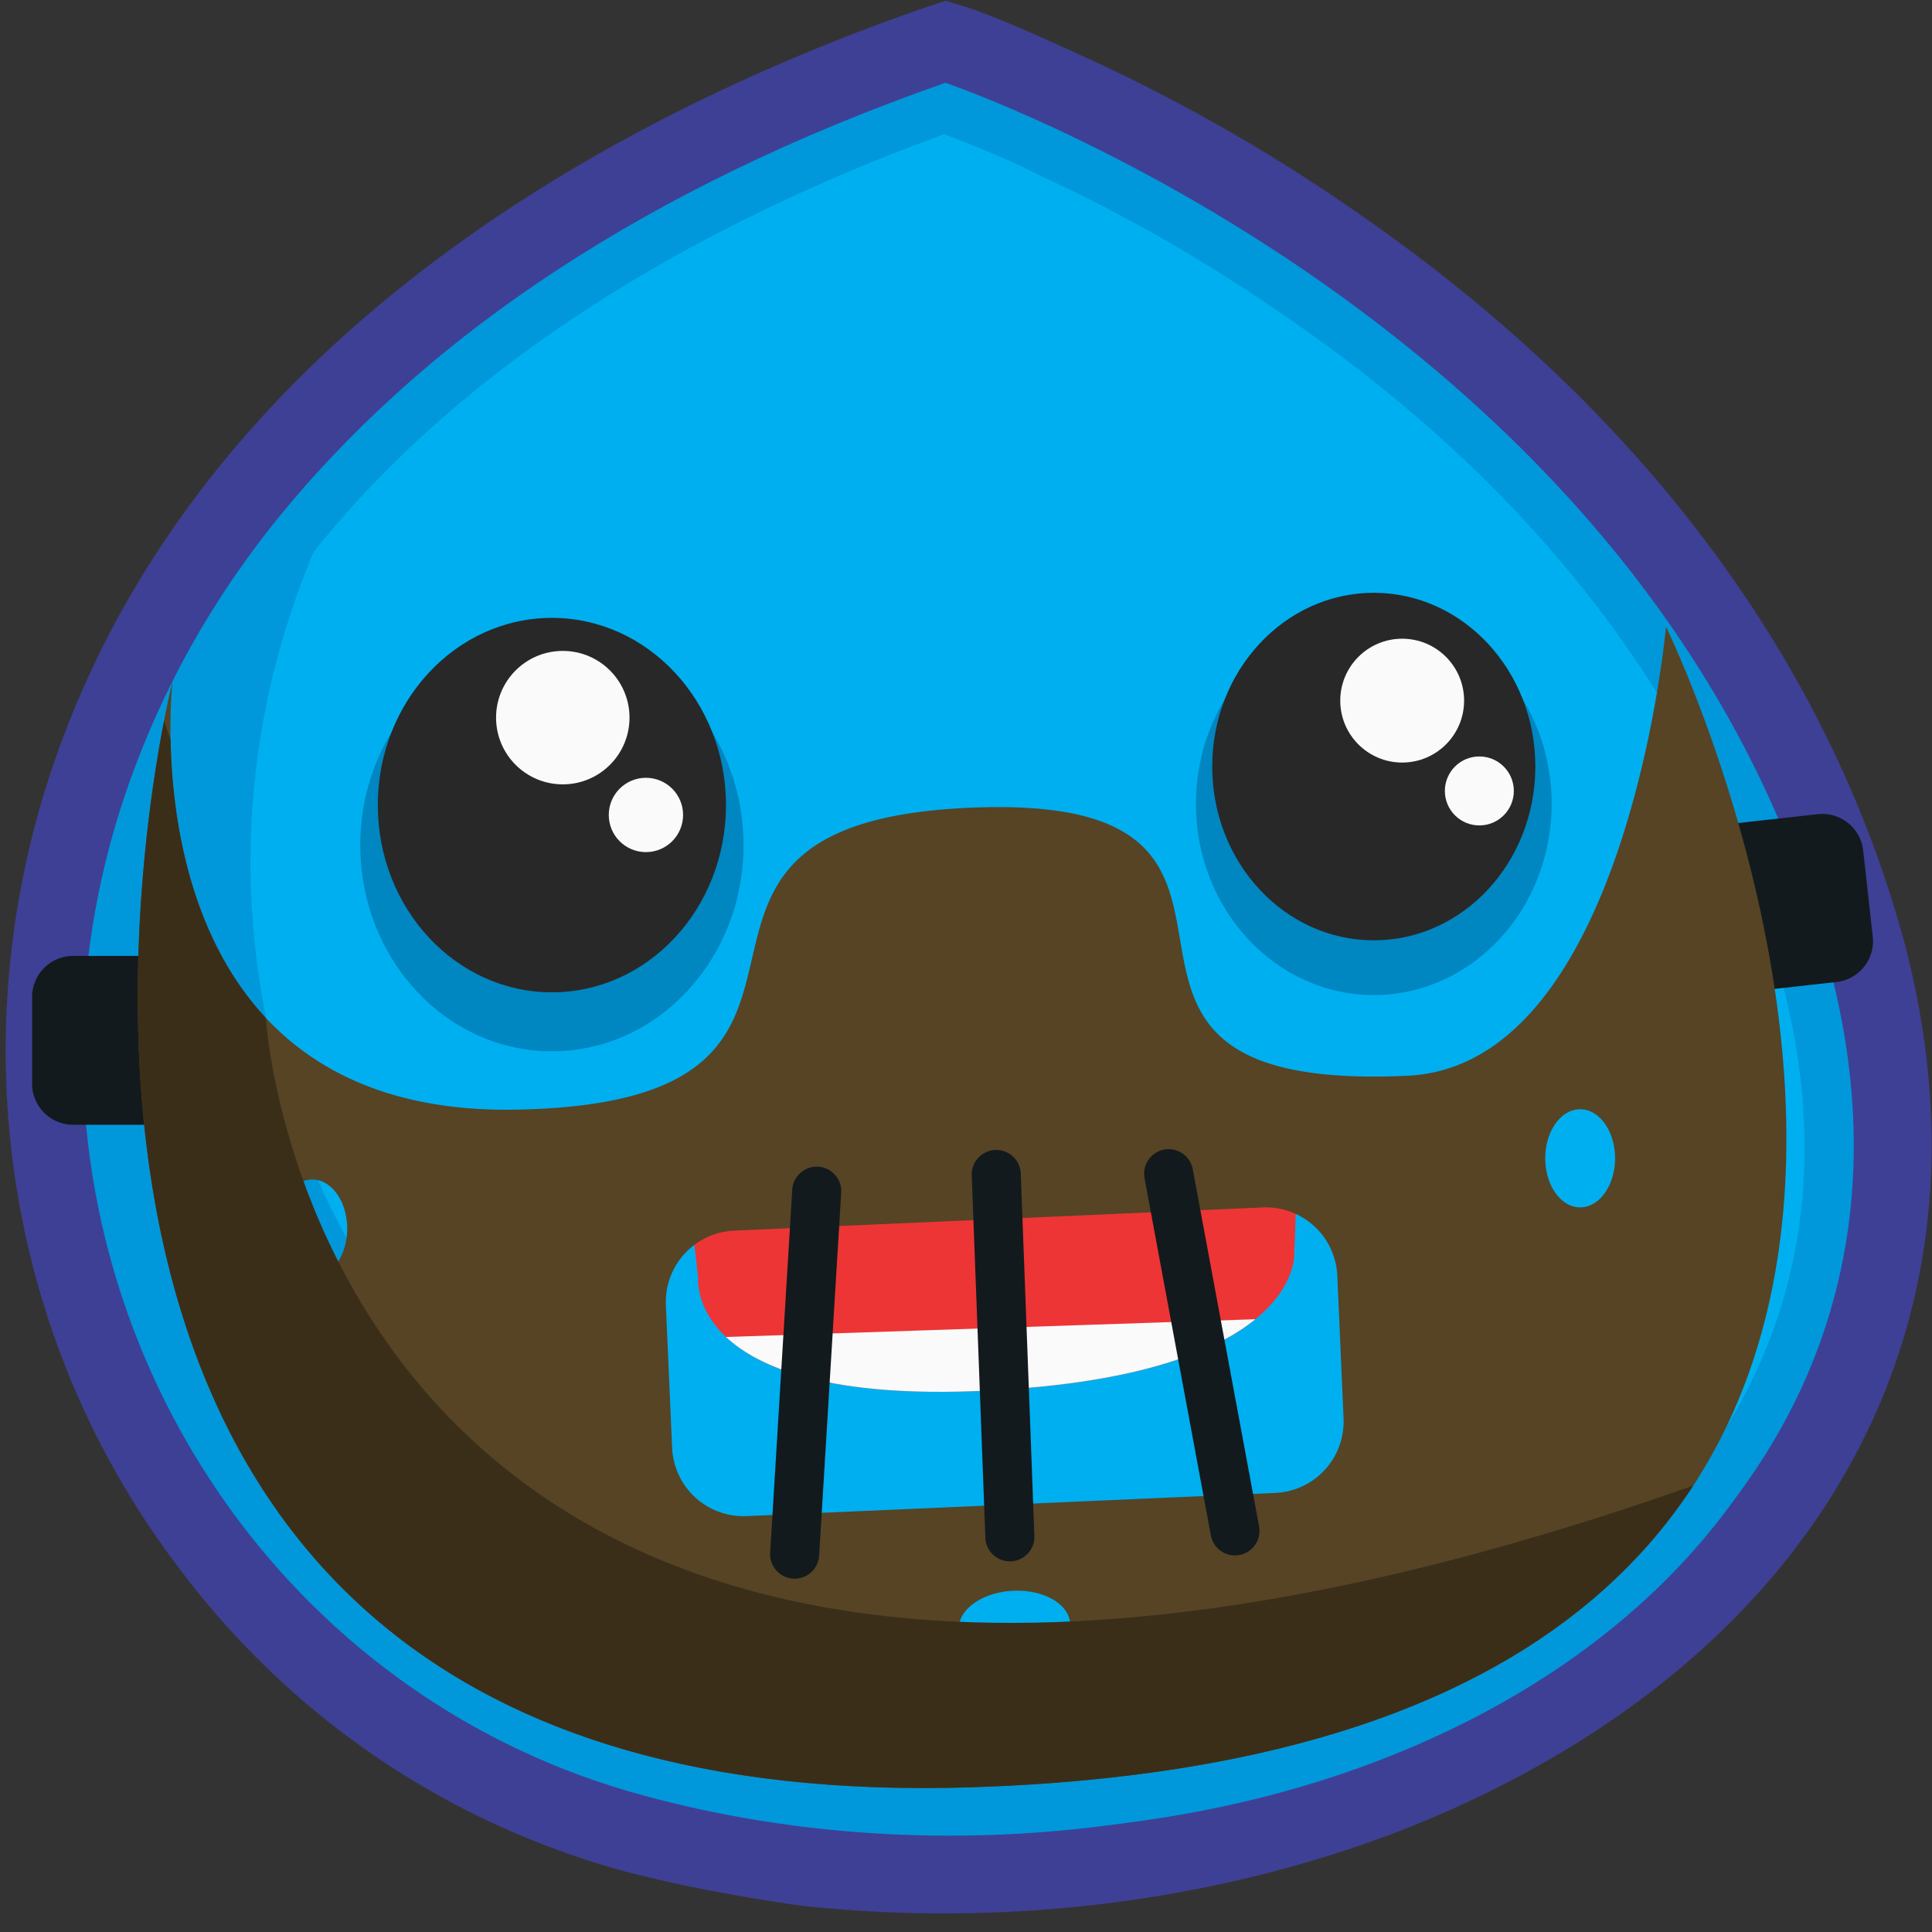 <svg viewBox="0 0 192 192" xmlns="http://www.w3.org/2000/svg" xml:space="preserve" style="fill-rule:evenodd;clip-rule:evenodd;stroke-linejoin:round;stroke-miterlimit:2"><rect x="0" y="0" width="192" height="192" fill="#333333" stroke="none"/><path style="fill:none" d="M.566.072h192v192h-192z"/><clipPath id="a"><path d="M.566.072h192v192h-192z"/></clipPath><g clip-path="url(#a)"><path d="M96.484.841c4.017 1.436 8.297 3.459 12.354 5.299a173.906 173.906 0 0 1 27.269 15.85c25.208 17.686 45.141 41.81 53.238 72.004 4.631 17.894 3.367 35.965-5.832 52.173-9.543 16.854-25.927 28.474-43.782 35.549-18.845 7.377-40.211 9.906-60.422 7.63-5.795-.852-11.609-1.906-17.262-3.384-18.029-4.94-33.569-15.632-44.644-30.643C-.229 131.782-4.105 100.966 6.213 73.43 20.071 36.366 55.525 13.473 91.396.938l2.565-.866 2.523.769z" style="fill:#3e4095"/><path d="M93.955 8.23s70.899 23.957 87.836 87.737c16.957 63.982-58.103 98.762-117.841 82.465C-4.57 159.948-26.079 50.125 93.955 8.23z" style="fill:#0098da"/><path d="M93.85 13.338C62.16 24.846 30.322 45.137 17.881 77.982a73.71 73.71 0 0 0-4.065 37.111c1.789 11.854 6.385 23.226 13.668 32.903 9.401 12.526 22.54 21.622 37.843 25.812 5.027 1.337 10.235 2.451 15.384 2.959 18.172 2.275 37.518-.054 54.404-6.625 15.108-5.986 29.411-15.972 37.579-30.242 7.44-13.383 8.238-27.941 4.331-42.644-7.21-27.426-25.267-49.085-48.053-64.973-8.113-5.72-16.772-10.774-25.533-14.799-3.008-1.536-6.197-2.851-9.589-4.146z" style="fill:#00afef"/><ellipse cx="54.848" cy="83.995" rx="19.044" ry="20.482" style="fill:#0086c0"/><clipPath id="b"><ellipse cx="54.848" cy="83.995" rx="19.044" ry="20.482"/></clipPath><g clip-path="url(#b)"><circle cx="56.038" cy="74.428" r="7.299" style="fill:#fafafa"/><circle cx="65.134" cy="85.073" r="4.065" style="fill:#fafafa"/></g><ellipse cx="54.848" cy="80.01" rx="17.3" ry="18.606" style="fill:#282828"/><clipPath id="c"><ellipse cx="54.848" cy="80.01" rx="17.3" ry="18.606"/></clipPath><g clip-path="url(#c)"><circle cx="55.929" cy="71.318" r="6.631" style="fill:#fafafa"/><circle cx="64.192" cy="80.989" r="3.693" style="fill:#fafafa"/></g><path d="M174.79 145.139c-25.493 19.324-65.402 24.96-99.408 12.831C29.091 141.688 8.335 83.752 40.274 38.484-13.159 84.703 6.34 157.085 58.982 175.642c43.014 15.147 95.544 2.898 115.813-30.3l-.005-.203z" style="fill:#0098da"/><ellipse cx="136.525" cy="79.878" rx="17.675" ry="19.009" style="fill:#0086c0"/><clipPath id="d"><ellipse cx="136.525" cy="79.878" rx="17.675" ry="19.009"/></clipPath><g clip-path="url(#d)"><circle cx="139.631" cy="72.666" r="6.774" style="fill:#fafafa"/></g><ellipse cx="136.525" cy="76.18" rx="16.056" ry="17.268" style="fill:#282828"/><clipPath id="e"><ellipse cx="136.525" cy="76.18" rx="16.056" ry="17.268"/></clipPath><g clip-path="url(#e)"><circle cx="139.347" cy="69.628" r="6.154" style="fill:#fafafa"/><circle cx="147.016" cy="78.603" r="3.427" style="fill:#fafafa"/></g><path d="M19.504 99.077a4.08 4.08 0 0 0-4.078-4.079H7.27a4.081 4.081 0 0 0-4.079 4.079v8.626a4.08 4.08 0 0 0 4.079 4.078h8.156a4.08 4.08 0 0 0 4.078-4.078v-8.626zM185.158 84.512a4.08 4.08 0 0 0-4.505-3.601l-8.106.903a4.08 4.08 0 0 0-3.601 4.505l.955 8.574a4.08 4.08 0 0 0 4.505 3.601l8.106-.903a4.08 4.08 0 0 0 3.601-4.505l-.955-8.574z" style="fill:#131a1d"/><path d="M69.379 126.956s-1.484 13.518 31.572 11.063c28.538-2.12 27.678-13.523 27.678-13.523l.373-10.063-12.561-.227-48.75-2.05 1.688 14.8z" style="fill:#ed3536"/><clipPath id="f"><path d="M69.379 126.956s-1.484 13.518 31.572 11.063c28.538-2.12 27.678-13.523 27.678-13.523l.373-10.063-12.561-.227-48.75-2.05 1.688 14.8z"/></clipPath><g clip-path="url(#f)"><path d="m144.869 130.429-83.953 2.818.617 18.364 83.952-2.817-.616-18.365z" style="fill:#fafafa"/></g><path d="M17.146 67.719s-5.024 43.329 34.233 42.556c39.257-.773 7.863-28.292 44.799-29.994 37.88-1.745 3.923 28.485 43.701 26.625 21.792-1.018 25.687-44.625 25.687-44.625s54.456 111.385-69 115.335c-108.132 3.46-79.42-109.897-79.42-109.897zm64.48 99.341c3.054-.158 5.616 1.308 5.717 3.271.102 1.964-2.295 3.686-5.349 3.844-3.053.158-5.615-1.307-5.717-3.271-.102-1.963 2.295-3.686 5.349-3.844zm36.781-1.978c3.054-.158 5.616 1.308 5.718 3.271.101 1.964-2.296 3.686-5.349 3.844-3.054.158-5.616-1.307-5.718-3.271-.101-1.964 2.296-3.686 5.349-3.844zm-17.769-6.99c3.053-.158 5.615 1.308 5.717 3.271.102 1.964-2.295 3.686-5.349 3.844-3.054.158-5.616-1.307-5.717-3.271-.102-1.963 2.295-3.686 5.349-3.844zm32.262-31.316a7.103 7.103 0 0 0-7.404-6.782L72.954 122.3a7.103 7.103 0 0 0-6.781 7.404l.622 14.185a7.103 7.103 0 0 0 7.404 6.781l52.542-2.305a7.103 7.103 0 0 0 6.781-7.404l-.622-14.185zm-101.865-9.557c1.915 0 3.469 2.184 3.469 4.875s-1.554 4.875-3.469 4.875c-1.914 0-3.469-2.184-3.469-4.875s1.555-4.875 3.469-4.875zm126-6.982c1.915 0 3.469 2.185 3.469 4.875 0 2.691-1.554 4.875-3.469 4.875-1.914 0-3.469-2.184-3.469-4.875 0-2.69 1.555-4.875 3.469-4.875z" style="fill:#564425"/><clipPath id="g"><path d="M17.146 67.719s-5.024 43.329 34.233 42.556c39.257-.773 7.863-28.292 44.799-29.994 37.88-1.745 3.923 28.485 43.701 26.625 21.792-1.018 25.687-44.625 25.687-44.625s54.456 111.385-69 115.335c-108.132 3.46-79.42-109.897-79.42-109.897zm64.48 99.341c3.054-.158 5.616 1.308 5.717 3.271.102 1.964-2.295 3.686-5.349 3.844-3.053.158-5.615-1.307-5.717-3.271-.102-1.963 2.295-3.686 5.349-3.844zm36.781-1.978c3.054-.158 5.616 1.308 5.718 3.271.101 1.964-2.296 3.686-5.349 3.844-3.054.158-5.616-1.307-5.718-3.271-.101-1.964 2.296-3.686 5.349-3.844zm-17.769-6.99c3.053-.158 5.615 1.308 5.717 3.271.102 1.964-2.295 3.686-5.349 3.844-3.054.158-5.616-1.307-5.717-3.271-.102-1.963 2.295-3.686 5.349-3.844zm32.262-31.316a7.103 7.103 0 0 0-7.404-6.782L72.954 122.3a7.103 7.103 0 0 0-6.781 7.404l.622 14.185a7.103 7.103 0 0 0 7.404 6.781l52.542-2.305a7.103 7.103 0 0 0 6.781-7.404l-.622-14.185zm-101.865-9.557c1.915 0 3.469 2.184 3.469 4.875s-1.554 4.875-3.469 4.875c-1.914 0-3.469-2.184-3.469-4.875s1.555-4.875 3.469-4.875zm126-6.982c1.915 0 3.469 2.185 3.469 4.875 0 2.691-1.554 4.875-3.469 4.875-1.914 0-3.469-2.184-3.469-4.875 0-2.69 1.555-4.875 3.469-4.875z"/></clipPath><g clip-path="url(#g)"><path d="M26.441 101.327s5.65 94.679 142.479 46.079l17.219 69.75s-201.608 2.412-201.323-1.125c.286-3.536 15.75-190.5 15.75-190.5l25.875 75.796z" style="fill:#3b2e19"/></g><path d="M83.599 118.526a2.44 2.44 0 0 0-2.285-2.582 2.44 2.44 0 0 0-2.581 2.285l-2.199 36.121a2.438 2.438 0 0 0 4.866.296l2.199-36.12zM118.535 116.197a2.44 2.44 0 0 0-2.841-1.952 2.439 2.439 0 0 0-1.952 2.842l6.606 35.579a2.439 2.439 0 0 0 4.793-.89l-6.606-35.579zM101.44 116.55a2.439 2.439 0 0 0-4.872.183l1.359 36.162a2.439 2.439 0 0 0 4.872-.183l-1.359-36.162z" style="fill:#131a1d"/></g></svg>